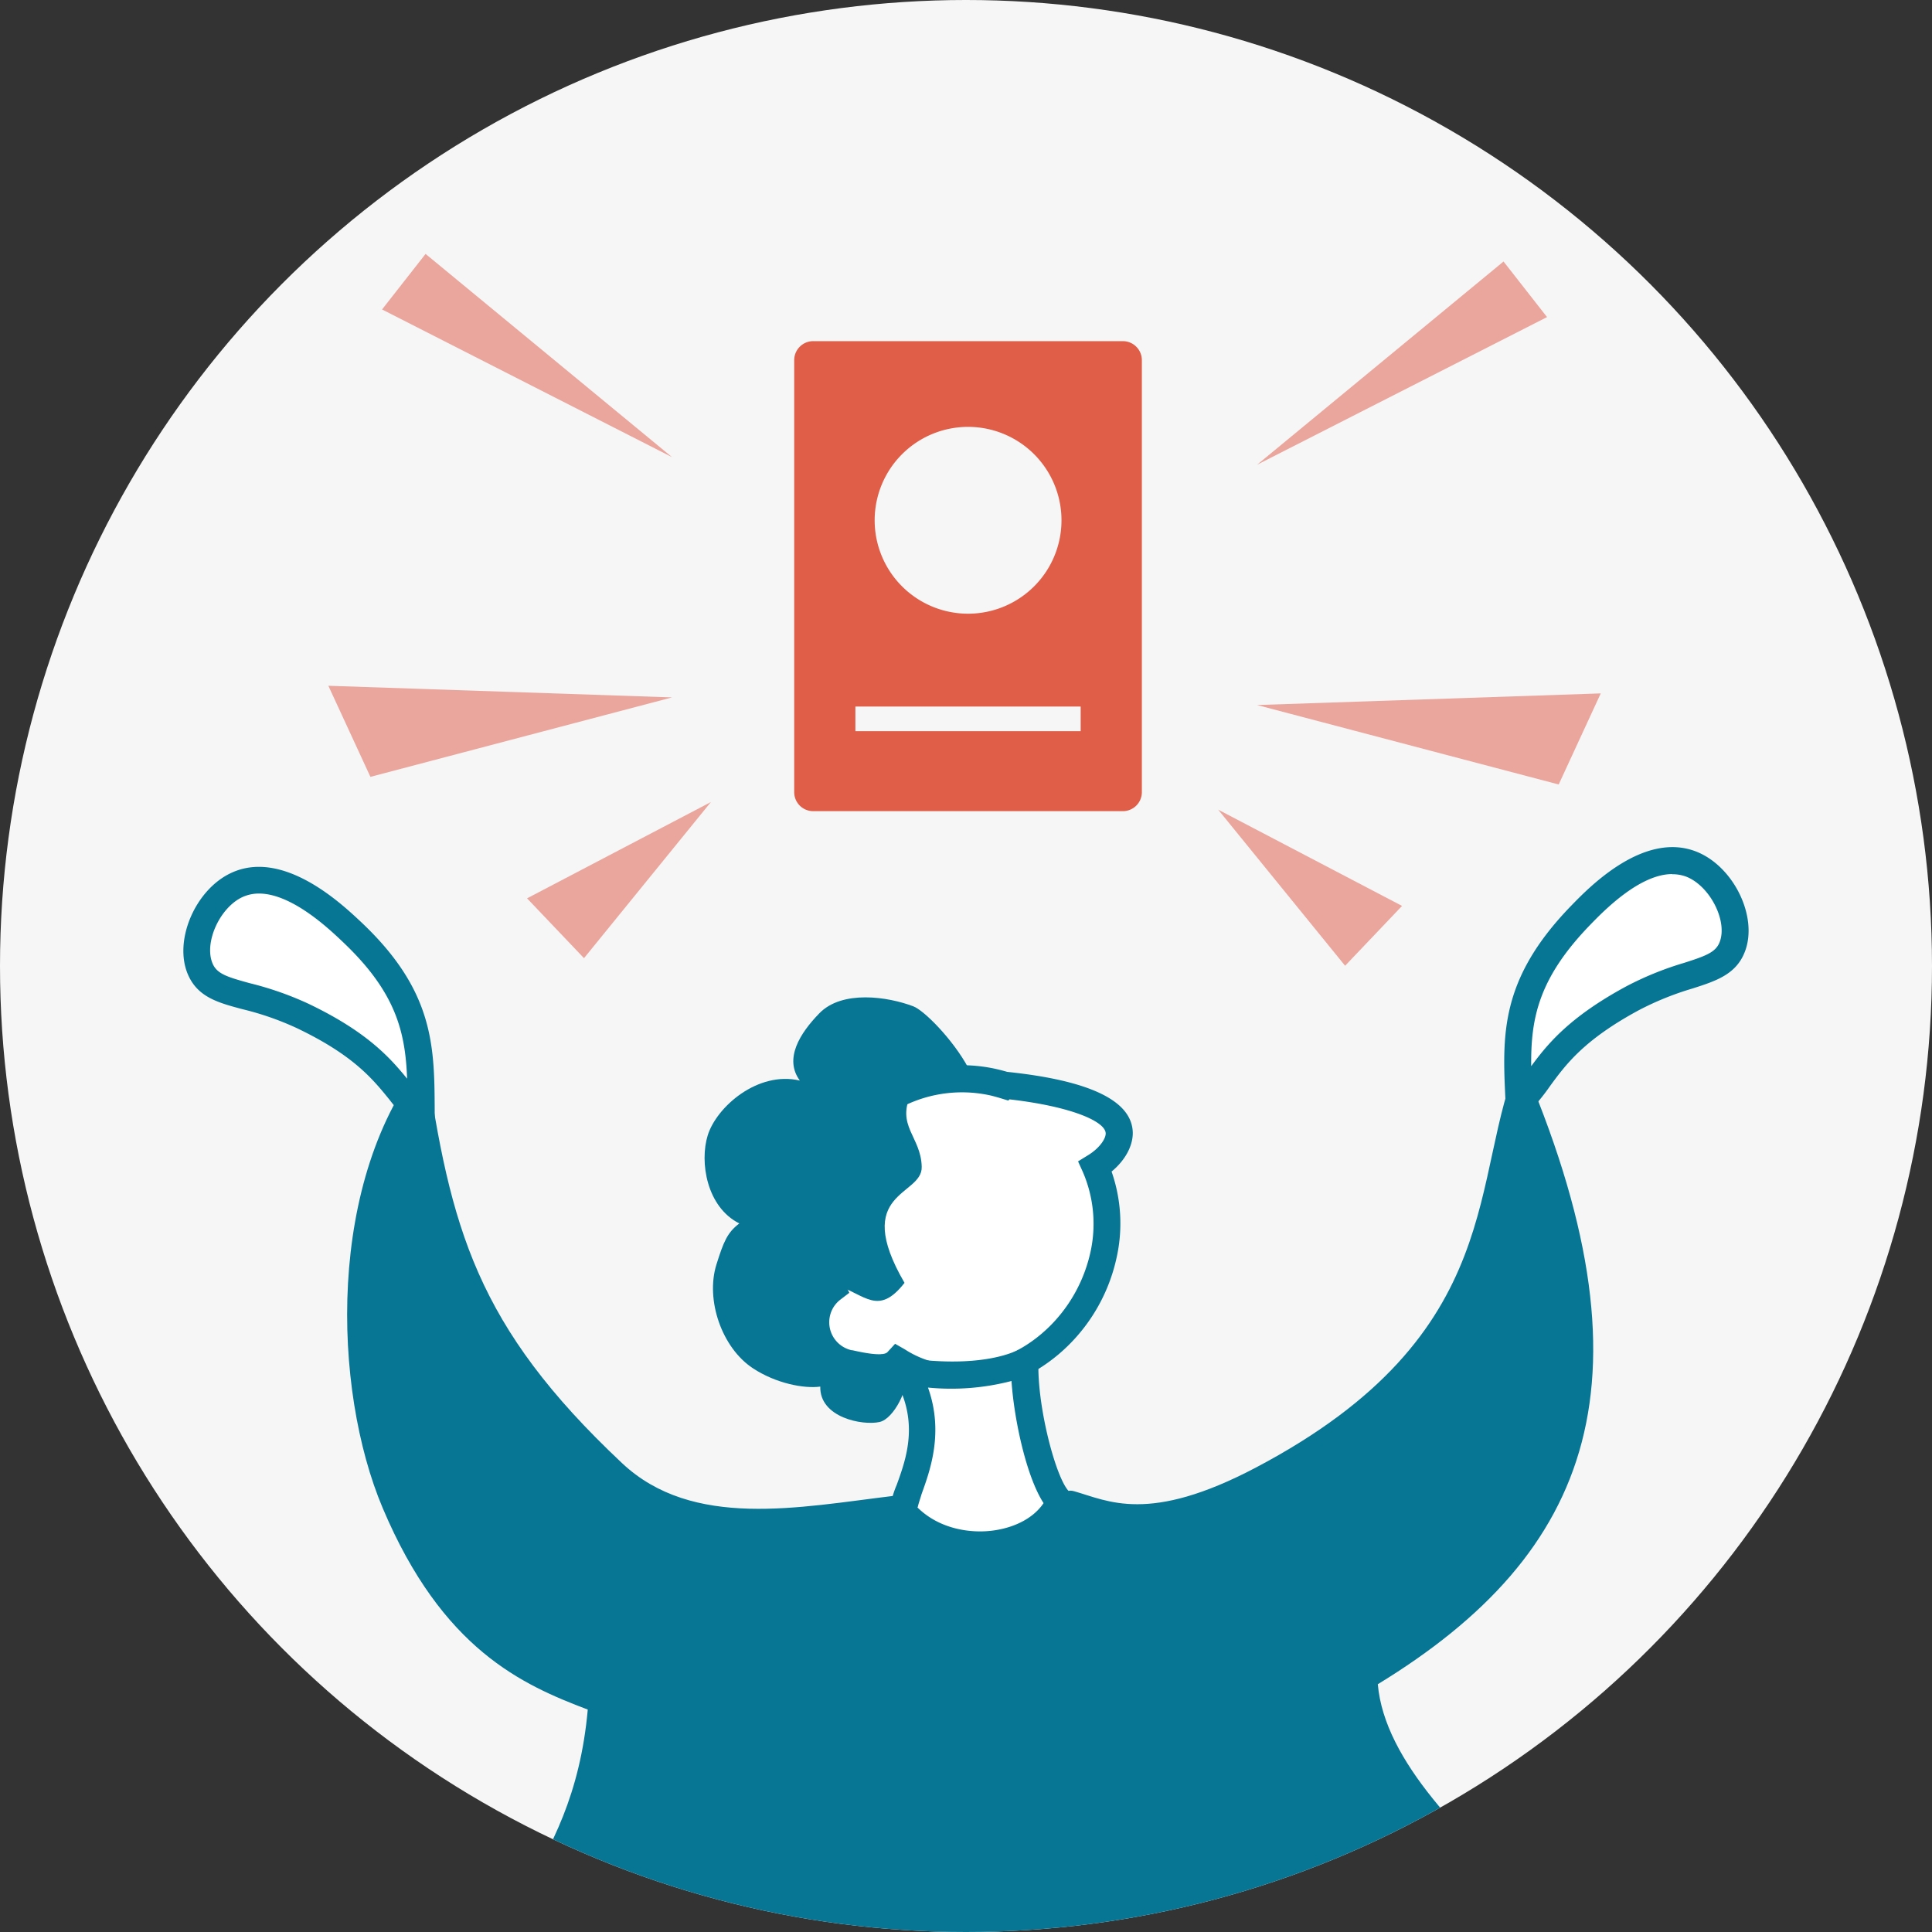 <svg xmlns="http://www.w3.org/2000/svg" xmlns:xlink="http://www.w3.org/1999/xlink" width="400" height="400" viewBox="0 0 400 400"><rect x="0" y="0" width="400" height="400" fill="#333333" stroke="none"/><defs><clipPath id="a"><circle cx="200" cy="200" r="200" fill="none"/></clipPath></defs><circle cx="200" cy="200" r="200" fill="#f6f6f6"/><g clip-path="url(#a)"><path d="M285.26,348.7c44.39-27.1,58.4-63.24,29.44-129.87-10.8,24.45-1.72,57.1-54.66,85-22.26,11.74-30.63,6.9-37.67,4.91-4.57-1.28-.11,8.67-18.08,11.19-13.95,1.95-12.89-11-19.32-10.22-19.43,2.33-41.56,7-56.21-6.81-30.11-28.31-35.51-48.52-40.65-84.09-20.55,25.22-19.32,68.72-8.87,93.43,12.37,29.28,28.9,36.57,42.45,41.71-3.13,34.91-23.62,43.92-29.92,73.27-8.47,39.41,36.08,57.84,73,73.06,86.14,35.48,185.83-36.65,185.83-64.59C350.62,411.55,288.06,380.73,285.26,348.7Z" fill="#077594"/><path d="M314.54,228.3c-.62-13.4-1.43-24.16,12.76-38.8,3.45-3.55,13.79-14.22,22.94-10.57,6.33,2.53,10.65,11.34,8.45,17.11s-9.72,4.75-20.63,10.64C321.37,215.68,320.14,222.78,314.54,228.3Z" fill="#fff"/><path d="M312,234.67l-.32-7.06c-.63-13.33-1.16-24.85,13.58-40.05,3.73-3.85,15.08-15.57,26-11.22,7.71,3.08,12.77,13.52,10,20.69-1.8,4.72-6,6.08-10.92,7.65a61.54,61.54,0,0,0-11,4.45c-11.42,6.16-15.15,11.26-18.44,15.75a42.51,42.51,0,0,1-4.44,5.41Zm34.2-53.7c-6.78,0-14.24,7.7-16.93,10.47-10.76,11.09-12.36,19.43-12.25,29.3,3.37-4.57,7.88-10.15,19.67-16.52a65.92,65.92,0,0,1,11.93-4.85c4.56-1.46,6.6-2.2,7.42-4.33,1.67-4.37-2-11.57-6.88-13.52A8,8,0,0,0,346.24,181Z" fill="#077594"/><path d="M87.18,230.71c-.05-13.41.23-24.2-14.67-38.12-3.62-3.38-14.48-13.51-23.43-9.42C42.89,186,39,195,41.49,200.67s9.94,4.27,21.13,9.61C79.73,218.45,81.31,225.48,87.18,230.71Z" fill="#fff"/><path d="M90,237l-4.67-4.16a42.21,42.21,0,0,1-4.7-5.17c-3.51-4.33-7.49-9.23-19.2-14.82a60.4,60.4,0,0,0-11.2-3.9c-5-1.33-9.24-2.47-11.28-7.1-3.1-7,1.44-17.71,9-21.16,10.65-4.88,22.58,6.26,26.5,9.92C89.89,205,89.93,216.54,90,229.89ZM53.63,185a8.15,8.15,0,0,0-3.39.71c-4.78,2.19-8.08,9.56-6.2,13.84.93,2.09,3,2.72,7.63,4a66.51,66.51,0,0,1,12.16,4.25c12.09,5.77,16.87,11.13,20.46,15.53-.38-9.86-2.39-18.11-13.68-28.66C67.85,192.06,60.29,185,53.63,185Z" fill="#077594"/><path d="M175.77,282.25a8.71,8.71,0,0,1-3.4-15.42,30,30,0,0,1,33.41-42.75c.76.17,1.5.38,2.24.6h0c6.69.68,23.62,3,23.74,9.93,0,2.37-2,5.11-5,6.93a29.88,29.88,0,0,1,1.7,18.41c-3.64,16.17-19.17,28.5-35.34,24.86a22.82,22.82,0,0,1-7.19-3.05C183.9,284.13,179,283,175.77,282.25Z" fill="#fff"/><path d="M198.68,288.22a28.09,28.09,0,0,1-6.16-.68,22.78,22.78,0,0,1-6.38-2.46c-3.21,1.65-7.68.64-10.84-.07l-.15,0A11.51,11.51,0,0,1,169,266.19a32.78,32.78,0,0,1,12.65-40.55,32.54,32.54,0,0,1,24.74-4.28c.66.15,1.35.33,2.14.56,17.16,1.79,25.91,6,26,12.64,0,2.76-1.6,5.69-4.39,8a32.55,32.55,0,0,1,1,18C227.55,276.72,213.45,288.22,198.68,288.22Zm-13.36-10,2,1.14a20.38,20.38,0,0,0,6.42,2.75c13.87,3.12,28.53-7.3,32-22.75a27.11,27.11,0,0,0-1.54-16.7l-1-2.21,2.06-1.27c2.4-1.47,3.68-3.42,3.66-4.51,0-2.42-6.89-5.56-19.92-7.06l-.25.25-1.6-.49c-.67-.2-1.34-.39-2-.55a27.23,27.23,0,0,0-30.31,38.78l1,2.06-1.83,1.4a5.86,5.86,0,0,0-2.18,3.4,5.93,5.93,0,0,0,4.49,7.09l.15,0c1.74.39,6.38,1.43,7.29.37Z" fill="#077594"/><path d="M200.43,221c.66,1.2-8.83-.55-11.71,5.31-3.33,6.78,2,9,2.11,15.29.15,6.07-14.61,5-3.56,24-5.46,7-8.19,2.36-14.13.49-8.84,5.27-5.2,7.25-5.15,9.05.1,4.52,11.49,11.13,19.61,8.87.7,3.31-2.53,9.74-5.5,10.4-3.52.78-12.42-.91-12.27-7.33-3.35.46-9.17-.65-13.94-3.79-6.46-4.24-9.85-14.17-7.56-21.49,1.46-4.63,2.21-6.59,4.74-8.5-6.77-3.39-8.25-12.7-6.55-18.22,1.82-5.91,10.38-13.41,19.08-11.36-3.31-4.49,0-9.78,4-13.89,4.74-4.93,14.26-3.47,19.47-1.49C191.31,209.17,197.23,215.14,200.43,221Z" fill="#077594"/><path d="M232.47,70.63H168.36a3.94,3.94,0,0,0-3.93,3.94V164a3.93,3.93,0,0,0,3.93,3.94h64.11a3.93,3.93,0,0,0,3.94-3.94V74.57A3.94,3.94,0,0,0,232.47,70.63ZM200.42,88.38a19.34,19.34,0,1,1-19.33,19.34A19.34,19.34,0,0,1,200.42,88.38Zm23.32,63H177.1v-5.1h46.64Z" fill="#e05e48"/><polygon points="139.14 94.65 79.1 64.07 88.11 52.57 139.14 94.65" fill="#eaa69d"/><polygon points="139.14 144.39 67.98 141.98 76.69 160.84 139.14 144.39" fill="#eaa69d"/><polygon points="147.19 166.05 109.12 185.99 120.91 198.38 147.19 166.05" fill="#eaa69d"/><polygon points="260.26 96.22 320.3 65.65 311.29 54.14 260.26 96.22" fill="#eaa69d"/><polygon points="260.26 145.97 331.42 143.56 322.71 162.42 260.26 145.97" fill="#eaa69d"/><polygon points="252.21 167.63 290.28 187.56 278.49 199.95 252.21 167.63" fill="#eaa69d"/><path d="M212.18,281.93c-.29,8.87,3.47,25.44,7.28,29C215,321.19,196.08,323.58,187,313c.08-4.34,8.41-15.38.62-29C198,285.44,206.68,284.57,212.18,281.93Z" fill="#fff"/><path d="M202.91,322.65a23.73,23.73,0,0,1-18-7.88l-.69-.81,0-1.06a18.51,18.51,0,0,1,1.43-5.46c2-5.51,4.72-13.07-.44-22.08l-2.84-4.94,5.65.79c9.45,1.33,17.83.68,23-1.8l4.14-2L215,282c-.3,9.21,3.66,24.31,6.39,26.84l1.45,1.34L222,312c-2.35,5.4-8,9.27-15.21,10.34A25.79,25.79,0,0,1,202.91,322.65Zm-13-10.59c4.6,4.58,11.19,5.5,16,4.78,4.55-.68,8.22-2.74,10.15-5.64-3.47-5.3-6.08-17-6.64-25.28a49.51,49.51,0,0,1-17.29,1.36c3.3,9.23.47,17.08-1.33,22.06C190.52,310.31,190.16,311.31,190,312.06Z" fill="#077594"/></g></svg>